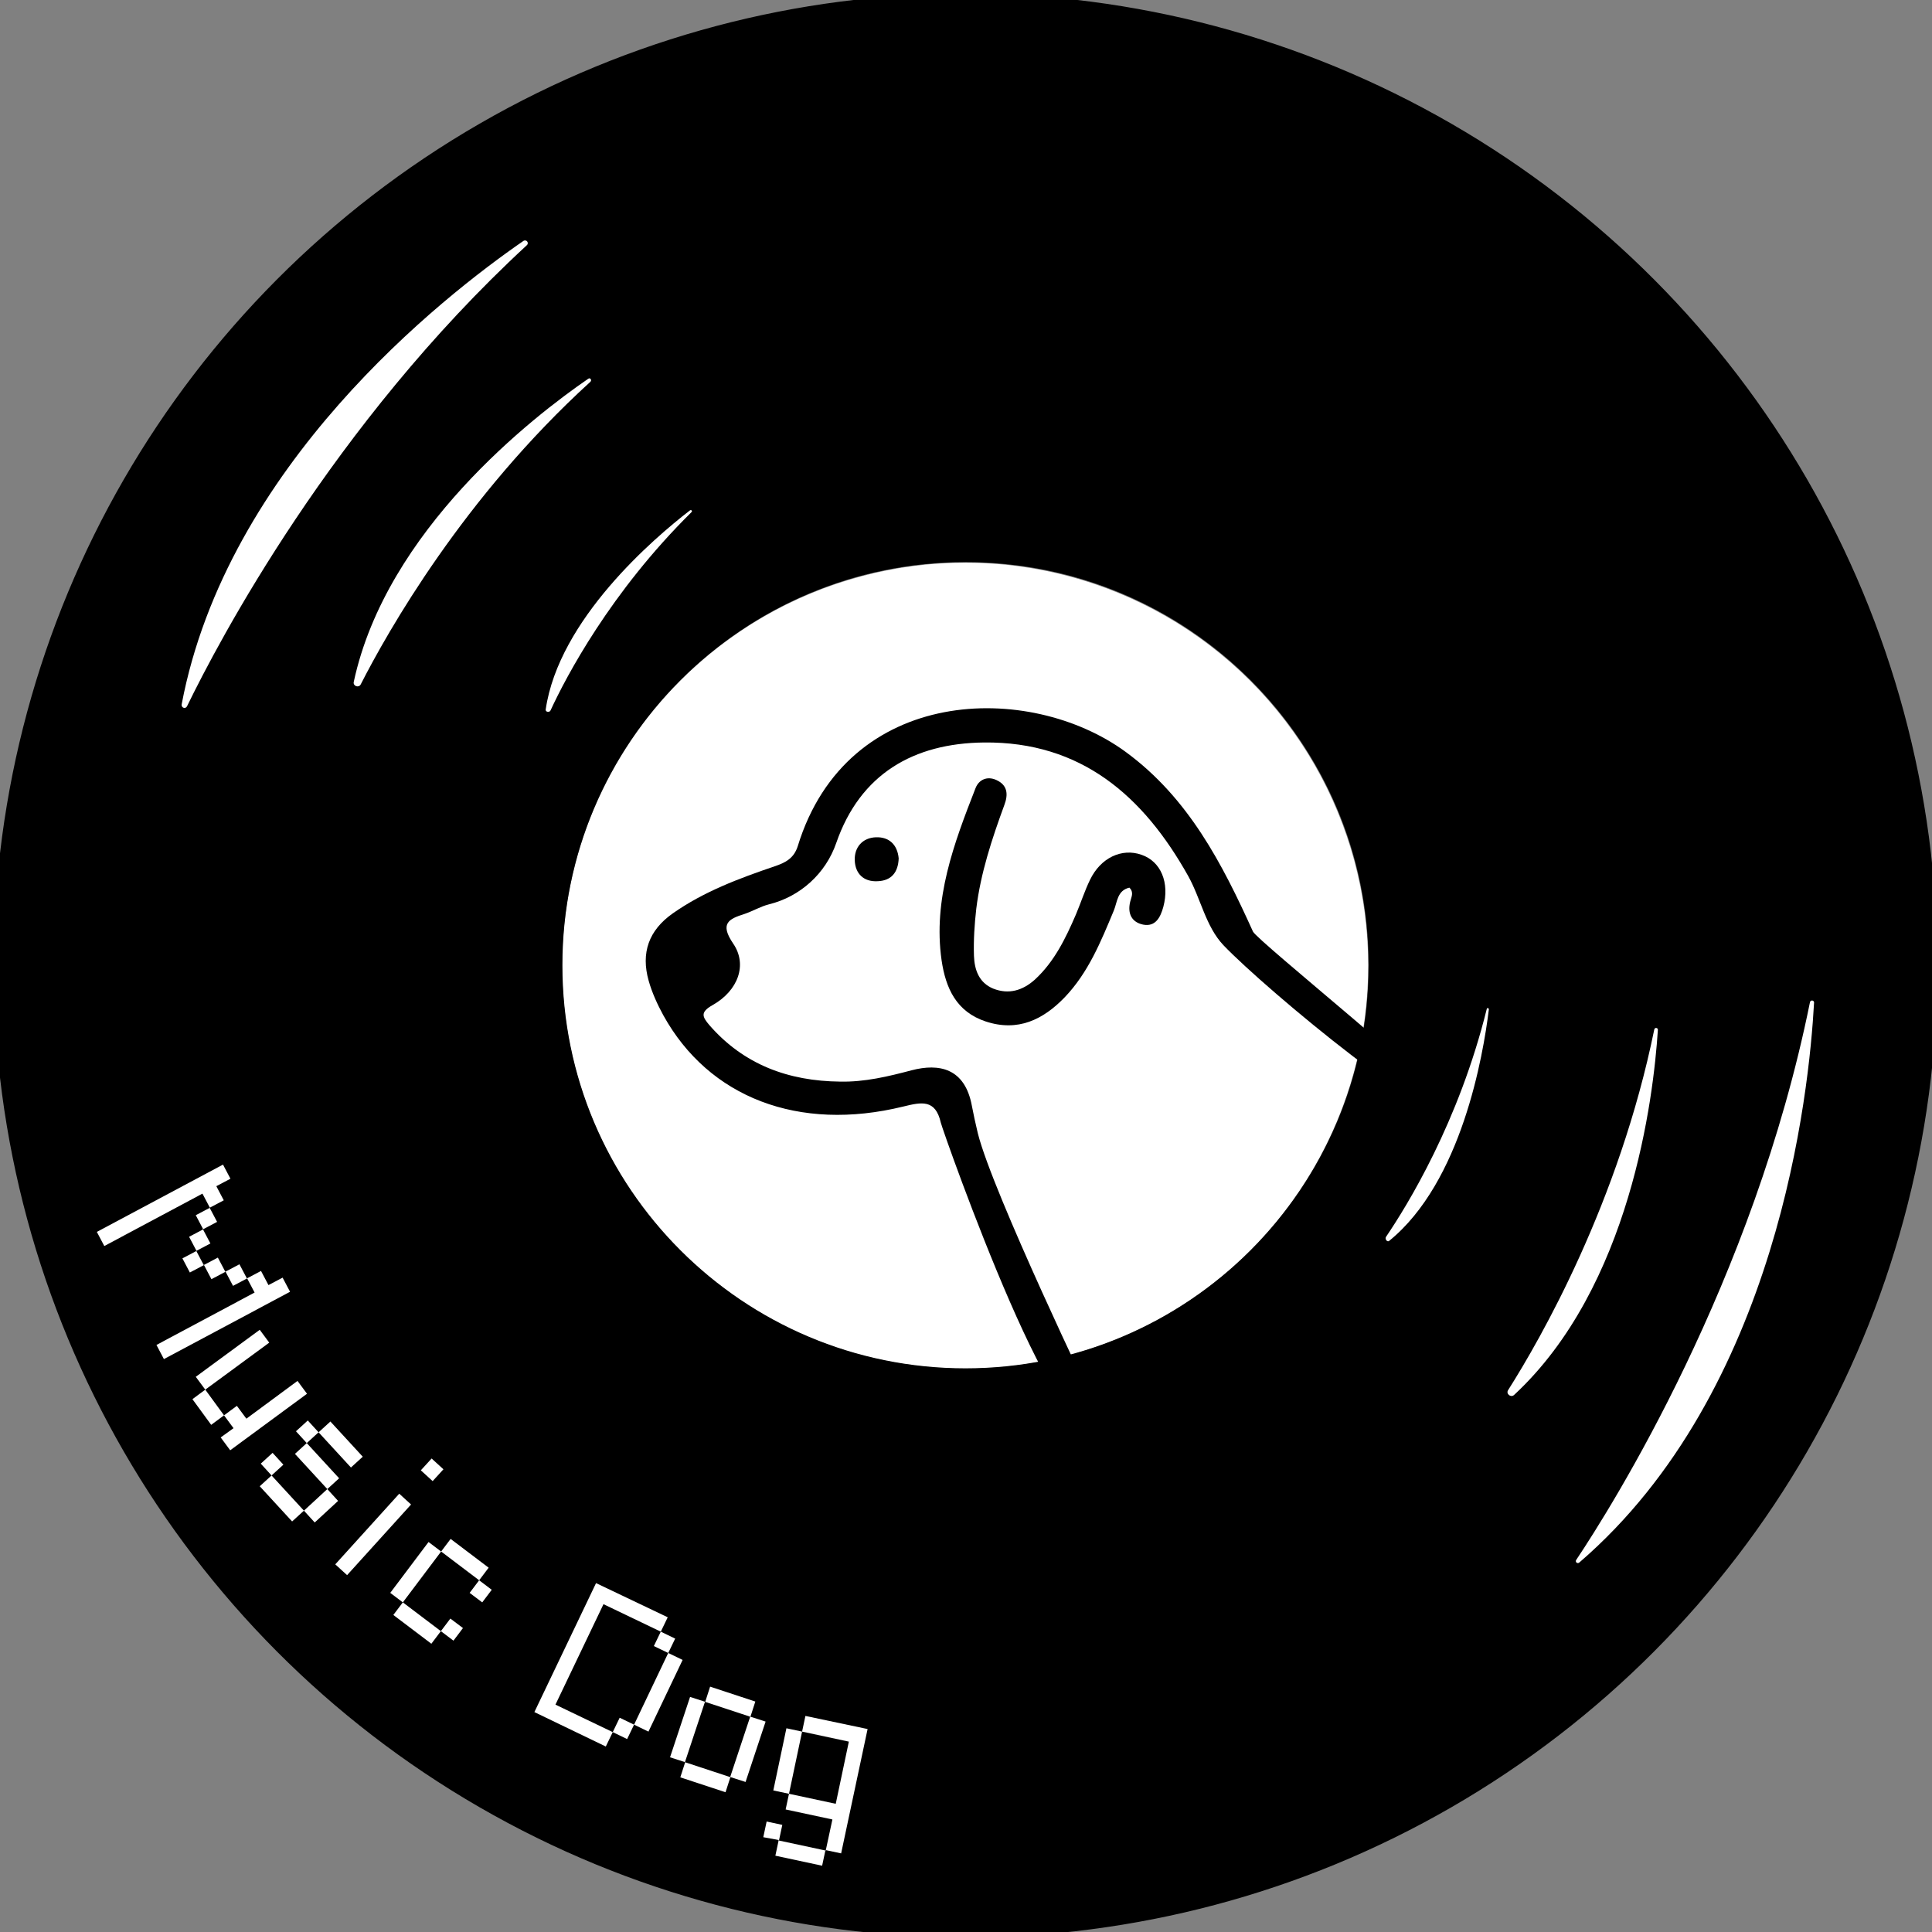 <svg width="752" height="752" xmlns="http://www.w3.org/2000/svg" xml:space="preserve" version="1.1">
    <rect width="100%" height="100%" fill="#808080" stroke="none"/>
    <g>
    <title>Layer 1</title>
    <g id="svg_1">
    <path id="svg_2" d="m224.2,167.6"/>
    <circle id="svg_3" stroke-miterlimit="10" stroke-width="5.035" stroke="#000000" fill="none" r="375.8" cy="375.8" cx="375.8" class="st0"/>
    <g id="svg_4">
        <ellipse id="svg_5" fill="#FFFFFF" ry="156.9" rx="156.9" cy="371.581" cx="1099.439" class="st1" transform="matrix(0.707 -0.707 0.707 0.707 -664.333 890.483)"/>
        <path id="svg_6" d="m375.8,0c-207.5,0 -375.8,168.2 -375.8,375.8s168.2,375.8 375.8,375.8s375.8,-168.2 375.8,-375.8s-168.2,-375.8 -375.8,-375.8zm0,532.6c-86.6,0 -156.9,-70.2 -156.9,-156.9c0,-86.6 70.2,-156.9 156.9,-156.9c86.6,0 156.9,70.2 156.9,156.9c0,86.7 -70.2,156.9 -156.9,156.9z"/>
    </g>
    <path id="svg_7" fill="#FFFFFF" d="m203.7,93.8c-31.7,21.9 -115.4,87.5 -133,180.4c-0.2,1.3 1.5,1.9 2.1,0.7c12.2,-25.1 56.5,-109.5 132.2,-179.4c1.1,-0.9 -0.1,-2.5 -1.3,-1.7z" class="st1"/>
    <path id="svg_8" fill="#FFFFFF" d="m229,147.4c-21.4,14.7 -78.6,58.9 -91.3,118c-0.4,1.6 1.9,2.5 2.7,1c10.5,-20.6 40,-72.8 89.4,-117.8c0.7,-0.7 -0.1,-1.7 -0.8,-1.2z" class="st1"/>
    <path id="svg_9" fill="#FFFFFF" d="m268.5,198.7c-14,10.8 -51,42.4 -56.1,77.5c-0.1,1 1.5,1.2 1.9,0.3c6,-13 23.3,-46 54.9,-77.2c0.4,-0.5 -0.2,-1 -0.7,-0.6z" class="st1"/>
    <path id="svg_10" fill="#FFFFFF" d="m704.5,390.1c-22,108.8 -77.1,196.3 -91,217.1c-0.5,0.8 0.5,1.6 1.2,1c77.5,-66.7 89.5,-183.1 91.4,-218c0,-0.9 -1.4,-1.1 -1.6,-0.1z" class="st1"/>
    <path id="svg_11" fill="#FFFFFF" d="m643.9,400.7c-13.7,67.1 -44.2,120.4 -56.9,140.4c-0.9,1.4 1,3 2.3,1.9c45.4,-42.1 54.3,-115.6 56,-142.1c0.1,-0.9 -1.2,-1.1 -1.4,-0.2z" class="st1"/>
    <path id="svg_12" fill="#FFFFFF" d="m578.7,392.7c-10.9,44.1 -31,76.6 -39.2,88.7c-0.6,0.9 0.5,2.2 1.2,1.6c28.2,-22.9 36.6,-72.1 38.8,-90c0.1,-0.6 -0.6,-0.9 -0.8,-0.3z" class="st1"/>
    <g id="svg_13">
        <path id="svg_14" d="m327,421c9.6,0.2 18.7,-2 27.8,-4.4c10.7,-2.8 20.8,-0.9 23.5,13.9c0.7,3.6 1.3,6.4 2.3,10.6c5.8,23.2 45.5,105.8 45.5,105.8c-9.1,35.6 -59.1,-106.5 -59.9,-109.9c-2.1,-9.3 -7.6,-8 -14.6,-6.3c-40.7,10 -75.7,-3.5 -93.4,-35.5c-2.3,-4.2 -4.4,-8.8 -5.7,-13.4c-3.1,-10.9 0,-19.7 9.4,-26.3c12.1,-8.5 25.8,-13.6 39.6,-18.3c4.2,-1.4 7.5,-3.1 9,-7.8c19.2,-62.7 90.2,-64.2 127.7,-36.7c24.4,17.9 37.5,43.4 49.5,69.9c1.6,3.5 75.8,63.2 75.9,67.8c0.1,13.7 -70.9,-45.2 -87.4,-62.5c-6.9,-7.3 -8.8,-18.1 -13.7,-26.9c-17.4,-31.1 -41.6,-52.4 -79.5,-52c-27.5,0.3 -48.2,12.3 -57.5,39.1c-4.1,11.9 -14,20.9 -26.2,23.9c-3.2,0.8 -6.2,2.6 -9.4,3.7c-6.4,2 -9.8,3.8 -4.5,11.6c5.6,8.2 1.9,18.3 -8,23.9c-5,2.8 -4,4.6 -1.3,7.8c13.4,15.4 30.8,21.8 50.9,22z"/>
        <path id="svg_15" d="m439.6,345.5c-4.8,1.1 -4.7,5.7 -6.1,9c-5,12 -9.9,24.1 -19.1,33.7c-8.4,8.7 -18.2,13.5 -30.7,9.4c-11.5,-3.8 -15.6,-13 -17.2,-23.8c-3.4,-23.8 4.8,-45.5 13.2,-67c1.3,-3.4 4.6,-4.8 8.1,-3.2c4.4,2 4.7,5.6 3.1,9.8c-4.8,13.1 -9.2,26.4 -10.9,40.3c-0.7,6.1 -1.1,12.3 -0.9,18.4c0.2,5.3 1.9,10.4 7.5,12.7c6.1,2.4 11.5,0.7 16.2,-3.5c7.6,-7 12,-16.1 16,-25.4c1.9,-4.5 3.4,-9.2 5.5,-13.5c4.1,-8.5 12.3,-12.4 20,-9.7c7.6,2.6 11,10.9 8.5,20.3c-1.1,4 -3,7.8 -7.8,6.9c-4.5,-0.9 -6.2,-4.3 -5.1,-8.9c0.4,-1.8 1.6,-3.6 -0.3,-5.5z"/>
        <path id="svg_16" d="m349.8,334.1c-0.2,5.4 -2.8,8.7 -8.2,8.9c-5.5,0.3 -8.7,-3 -8.9,-8.1c-0.2,-5.1 3,-8.8 8.2,-9c5.2,-0.2 8.4,2.9 8.9,8.2z"/>
    </g>
    <g id="svg_17">
        <path id="svg_18" fill="#FFFFFF" d="m86.8,453.3l2.9,5.5l-5.5,2.9l2.9,5.5l-5.5,2.9l2.9,5.5l-5.5,2.9l2.9,5.5l-5.5,2.9l2.9,5.5l5.5,-2.9l2.9,5.5l5.5,-2.9l2.9,5.5l5.5,-2.9l2.9,5.5l5.5,-2.9l2.9,5.5l-49.1,26.2l-2.9,-5.5l38.2,-20.4l-2.9,-5.5l-5.5,2.9l-2.9,-5.5l-5.5,2.9l-2.9,-5.5l-5.5,2.9l-2.9,-5.5l5.5,-2.9l-2.9,-5.5l5.5,-2.9l-2.9,-5.5l5.5,-2.9l-2.9,-5.5l-38.2,20.4l-2.9,-5.5l49.1,-26.2z" class="st1"/>
        <path id="svg_19" fill="#FFFFFF" d="m90.9,555.9l-3.7,-5l-5,3.7l-7.3,-10l5,-3.7l-3.7,-5l24.9,-18.3l3.7,5l-24.9,18.3l7.3,10l5,-3.7l3.7,5l19.9,-14.7l3.7,5l-29.9,22l-3.7,-5l5,-3.6z" class="st1"/>
        <path id="svg_20" fill="#FFFFFF" d="m122.5,592.6l-4.2,-4.6l-4.6,4.2l-12.6,-13.7l4.6,-4.2l-4.2,-4.6l4.6,-4.2l4.2,4.6l-4.6,4.2l12.6,13.7l9.1,-8.4l-12.6,-13.7l4.6,-4.2l-4.2,-4.6l4.6,-4.2l4.2,4.6l4.6,-4.2l12.6,13.7l-4.6,4.2l-12.6,-13.7l-4.6,4.2l12.6,13.7l-4.6,4.2l4.2,4.6l-9.1,8.4z" class="st1"/>
        <path id="svg_21" fill="#FFFFFF" d="m135.1,613.1l-4.6,-4.2l24.9,-27.5l4.6,4.2l-24.9,27.5zm28.7,-40.8l4.2,-4.6l4.6,4.2l-4.2,4.6l-4.6,-4.2z" class="st1"/>
        <path id="svg_22" fill="#FFFFFF" d="m176.5,638.6l-4.9,-3.7l-3.7,4.9l-14.8,-11.2l3.7,-4.9l-4.9,-3.7l14.9,-19.8l4.9,3.7l3.7,-4.9l14.8,11.2l-3.7,4.9l4.9,3.7l-3.7,4.9l-4.9,-3.7l3.7,-4.9l-14.8,-11.2l-14.9,19.8l14.8,11.2l3.7,-4.9l4.9,3.7l-3.7,4.9z" class="st1"/>
        <path id="svg_23" fill="#FFFFFF" d="m208,666.4l24,-50.2l27.9,13.3l-2.7,5.6l5.6,2.7l-2.7,5.6l5.6,2.7l-13.3,27.9l-5.6,-2.7l-2.7,5.6l-5.6,-2.7l-2.7,5.6l-27.8,-13.4zm8.2,-2.9l22.3,10.7l2.7,-5.6l5.6,2.7l13.3,-27.9l-5.6,-2.7l2.7,-5.6l-22.3,-10.7l-18.7,39.1z" class="st1"/>
        <path id="svg_24" fill="#FFFFFF" d="m260.8,684l7.8,-23.5l5.9,1.9l1.9,-5.9l17.6,5.8l-1.9,5.9l5.9,1.9l-7.8,23.5l-5.9,-1.9l-1.9,5.9l-17.6,-5.8l1.9,-5.9l-5.9,-1.9zm5.8,1.9l17.6,5.8l7.8,-23.5l-17.6,-5.8l-7.8,23.5z" class="st1"/>
        <path id="svg_25" fill="#FFFFFF" d="m297.1,715.1l1.3,-6.1l6.1,1.3l-1.3,6.1l18.2,3.9l2.6,-12.1l-18.2,-3.9l1.3,-6.1l-6.1,-1.3l5.1,-24.2l6.1,1.3l1.3,-6.1l24.2,5.1l-10.3,48.4l-6.1,-1.3l-1.3,6.1l-18.2,-3.9l1.3,-6.1l-6,-1.1zm15.1,-41.1l-5.1,24.2l18.2,3.9l5.1,-24.2l-18.2,-3.9z" class="st1"/>
    </g>
    </g>
    </g>
</svg>